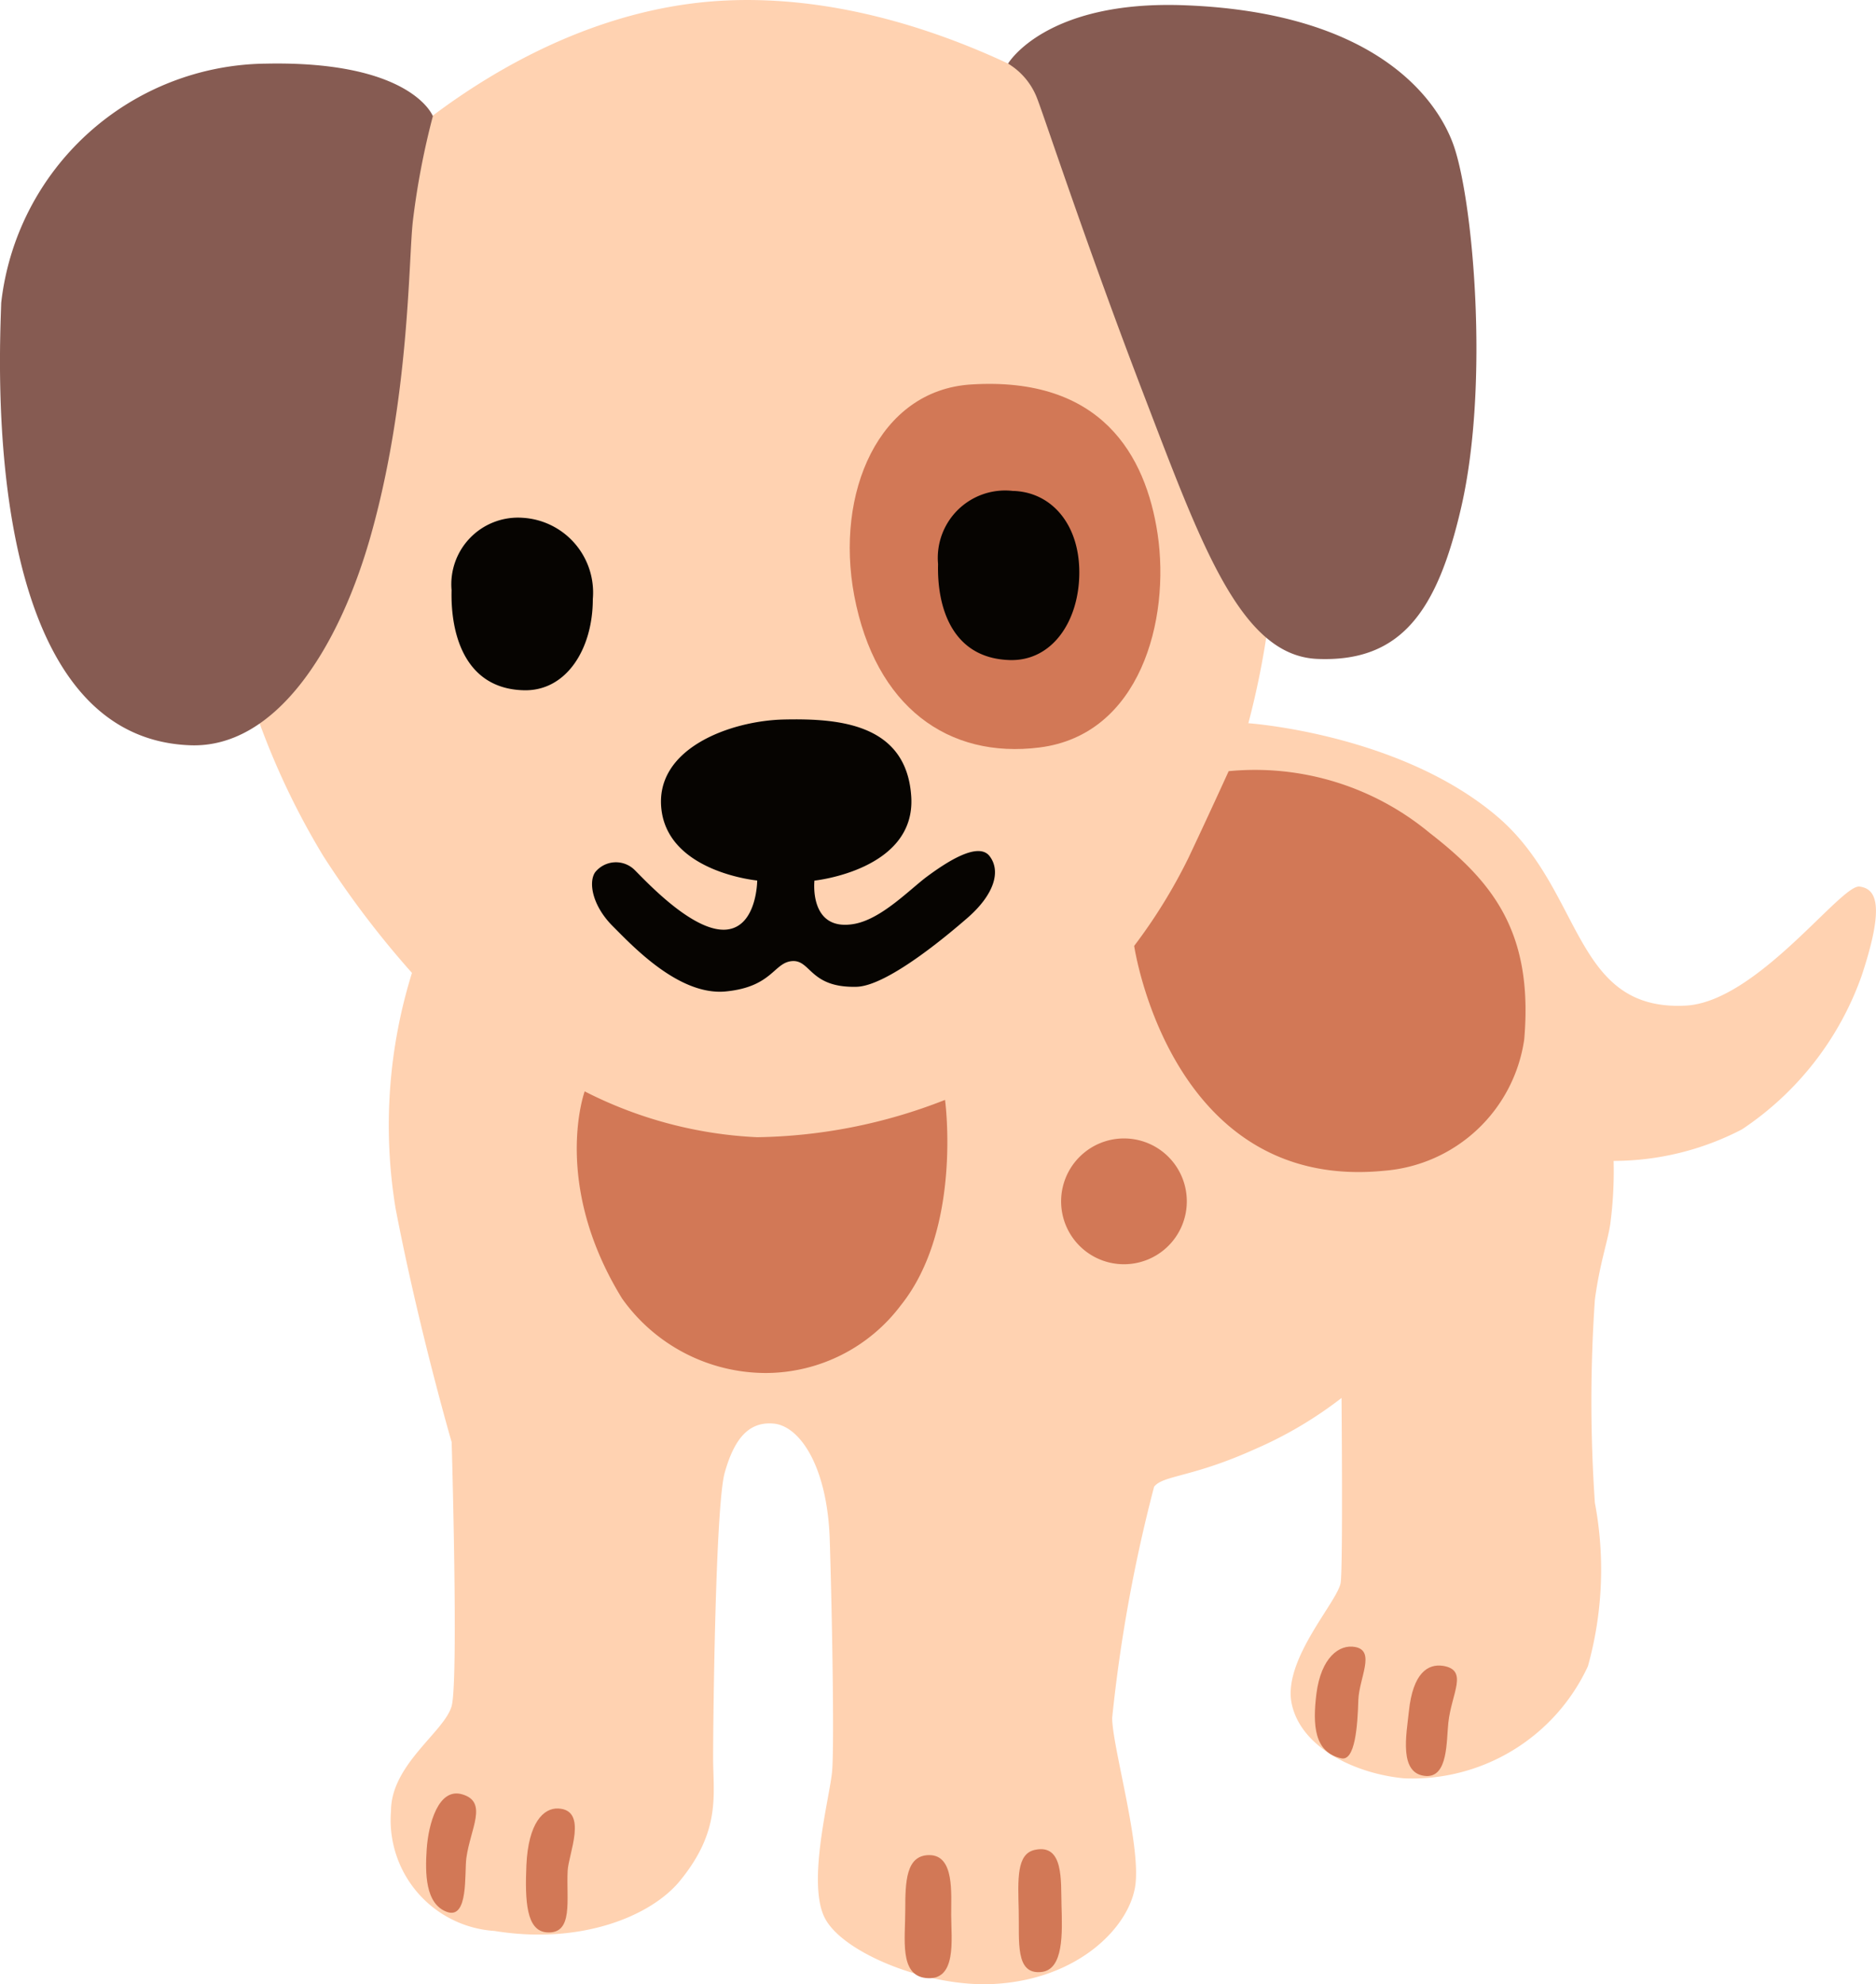 <svg id="emoji_u1f415" xmlns="http://www.w3.org/2000/svg" width="68.895" height="72.838" viewBox="0 0 68.895 72.838">
  <path id="Path_99" data-name="Path 99" d="M25.055,40.2a18.822,18.822,0,0,0-.6,8.656c.858,4.456,2.058,8.571,2.058,8.571s.256,8.742,0,9.685-2.228,2.143-2.228,3.859a4.079,4.079,0,0,0,3.8,4.4c3.172.517,5.74-.542,6.8-1.826,1.528-1.857,1.23-3.172,1.23-4.541s.085-9.253.426-10.458.858-1.887,1.8-1.8,1.972,1.54,2.058,4.286.17,7.542.085,8.486-.944,4.115-.256,5.4,3.8,2.532,6.2,2.4c3.141-.17,5.028-2.143,5.2-3.683s-.858-5.059-.858-6.087a56.068,56.068,0,0,1,1.54-8.486c.341-.426,1.388-.335,3.683-1.37a14.759,14.759,0,0,0,3.2-1.887s.055,6.087-.03,6.769-2.143,2.831-1.8,4.456,2.35,2.575,4.139,2.739a7.112,7.112,0,0,0,6.739-4.115,13.21,13.21,0,0,0,.256-6,54.437,54.437,0,0,1,0-7.457c.17-1.284.45-2.064.56-2.739a14.772,14.772,0,0,0,.128-2.356,10.243,10.243,0,0,0,4.712-1.157A11.294,11.294,0,0,0,78.3,40.287c.8-2.429.6-3.172-.085-3.257s-3.768,4.237-6.386,4.371c-4.158.213-3.744-4.243-6.915-6.94-3.573-3.044-9.143-3.427-9.143-3.427a30.493,30.493,0,0,0,.974-6.258c.043-11.615-5.613-15.553-5.613-15.553S44.334,4.159,36.621,4.5,23.253,10.97,23.253,10.97L19.01,29.7A27.749,27.749,0,0,0,21.8,35.911,34.4,34.4,0,0,0,25.055,40.2Z" transform="translate(-9.926 -4.483)" fill="#ffd2b1"/>
  <path id="Path_100" data-name="Path 100" d="M98.27,58.29" transform="translate(-40.937 -25.535)" fill="none" stroke="#6ba3ab" stroke-width="1"/>
  <path id="Path_101" data-name="Path 101" d="M13.859,8.317A9.892,9.892,0,0,0,4.131,17.1c-.055,1.93-.816,15.955,6.94,16.241,3.111.116,5.424-3.494,6.6-7.585,1.479-5.156,1.412-10.324,1.583-11.7a28.4,28.4,0,0,1,.73-3.811S19.216,8.208,13.859,8.317Z" transform="translate(-4.087 -5.981)" fill="#865b52"/>
  <path id="Path_102" data-name="Path 102" d="M71.377,4.793c6.854.256,9.192,3.293,9.856,5.059.73,1.93,1.37,8.815.3,13.411-.87,3.75-2.185,5.655-5.272,5.527C73.435,28.674,72,24.6,69.873,19.062,67.816,13.7,66.239,8.908,65.971,8.22A2.547,2.547,0,0,0,64.9,6.935S66.27,4.6,71.377,4.793Z" transform="translate(-27.88 -4.6)" fill="#865b52"/>
  <path id="Path_103" data-name="Path 103" d="M59.8,27.656c-3.385.213-5,3.975-4.286,7.755.773,4.072,3.445,6,6.812,5.57,3.683-.469,4.8-4.669,4.328-7.841C66.22,30.255,64.589,27.351,59.8,27.656Z" transform="translate(-24.142 -13.541)" fill="#d27856"/>
  <path id="Path_104" data-name="Path 104" d="M65.865,37.078c0,1.778-.986,3.263-2.551,3.22-2.125-.061-2.678-1.942-2.636-3.525a2.474,2.474,0,0,1,2.739-2.685C64.83,34.119,65.865,35.3,65.865,37.078Z" transform="translate(-26.228 -16.066)" fill="#060401"/>
  <path id="Path_105" data-name="Path 105" d="M36.515,38.688c0,1.851-.986,3.4-2.551,3.348-2.125-.061-2.678-2.021-2.636-3.671a2.448,2.448,0,0,1,2.612-2.66A2.75,2.75,0,0,1,36.515,38.688Z" transform="translate(-14.744 -16.696)" fill="#060401"/>
  <path id="Path_106" data-name="Path 106" d="M47.972,53.784S51.7,53.4,51.527,50.7s-2.7-2.873-4.669-2.831-4.8,1.071-4.5,3.342,3.512,2.569,3.512,2.569-.006,1.68-1.114,1.8c-1.2.128-2.916-1.717-3.385-2.185a.978.978,0,0,0-1.455.085c-.256.384-.085,1.242.645,1.972s2.441,2.569,4.158,2.4,1.759-1.071,2.441-1.114.645.986,2.356.944c1.205-.03,3.634-2.149,4.072-2.526.986-.858,1.242-1.717.816-2.271s-1.625.256-2.271.73-1.686,1.577-2.7,1.759C47.759,55.671,47.972,53.784,47.972,53.784Z" transform="translate(-18.062 -21.455)" fill="#060401"/>
  <path id="Path_107" data-name="Path 107" d="M75.98,50.95s-.81,1.778-1.485,3.2a19.722,19.722,0,0,1-1.985,3.214s1.321,9.034,9.18,8.255A5.646,5.646,0,0,0,86.834,60.8c.341-3.945-1.157-5.789-3.482-7.591A10.043,10.043,0,0,0,75.98,50.95Z" transform="translate(-30.858 -22.639)" fill="#d27856"/>
  <path id="Path_108" data-name="Path 108" d="M68.806,73.776a2.308,2.308,0,1,0,3.9,1.5A2.306,2.306,0,0,0,68.806,73.776Z" transform="translate(-29.127 -31.337)" fill="#d27856"/>
  <path id="Path_109" data-name="Path 109" d="M39.173,70.3s-1.23,3.372,1.37,7.6a6.481,6.481,0,0,0,5.314,2.739,6.223,6.223,0,0,0,4.925-2.484c2.271-2.831,1.625-7.542,1.625-7.542a19.566,19.566,0,0,1-6.9,1.37A15.474,15.474,0,0,1,39.173,70.3Z" transform="translate(-17.701 -30.234)" fill="#d27856"/>
  <path id="Path_110" data-name="Path 110" d="M31.13,112.677c-.895-.274-1.254,1.114-1.315,2s-.055,2.027.743,2.313.639-1.412.712-1.972C31.416,113.937,32.074,112.963,31.13,112.677Z" transform="translate(-14.144 -46.801)" fill="#d27856"/>
  <path id="Path_111" data-name="Path 111" d="M37,113.549c-.536-.024-1.1.517-1.169,2.088-.055,1.315,0,2.4.743,2.459,1,.079.718-1.2.773-2.258C37.37,115.236,38.113,113.6,37,113.549Z" transform="translate(-16.5 -47.156)" fill="#d27856"/>
  <path id="Path_112" data-name="Path 112" d="M59.569,116.36c-.858,0-.883.974-.883,2.027s-.219,2.368.743,2.484c1.169.14.944-1.431.944-2.313C60.366,117.791,60.506,116.36,59.569,116.36Z" transform="translate(-25.441 -48.256)" fill="#d27856"/>
  <path id="Path_113" data-name="Path 113" d="M66.134,116.024c-.688.14-.627,1.084-.6,2.228s-.14,2.356.828,2.258c.828-.085.773-1.431.743-2.459C67.078,117.162,67.193,115.8,66.134,116.024Z" transform="translate(-28.122 -48.114)" fill="#d27856"/>
  <path id="Path_114" data-name="Path 114" d="M84.9,103.8c-.59-.116-1.26.384-1.431,1.717-.14,1.144-.085,2.149.913,2.368.511.116.6-1.2.627-2.143C85.044,104.926,85.647,103.946,84.9,103.8Z" transform="translate(-35.125 -43.335)" fill="#d27856"/>
  <path id="Path_115" data-name="Path 115" d="M90.277,104.941c-.566-.091-1.12.256-1.266,1.674-.085.828-.39,2.313.639,2.368.8.037.737-1.272.81-1.954C90.575,105.952,91.208,105.1,90.277,104.941Z" transform="translate(-37.271 -43.783)" fill="#d27856"/>
</svg>
